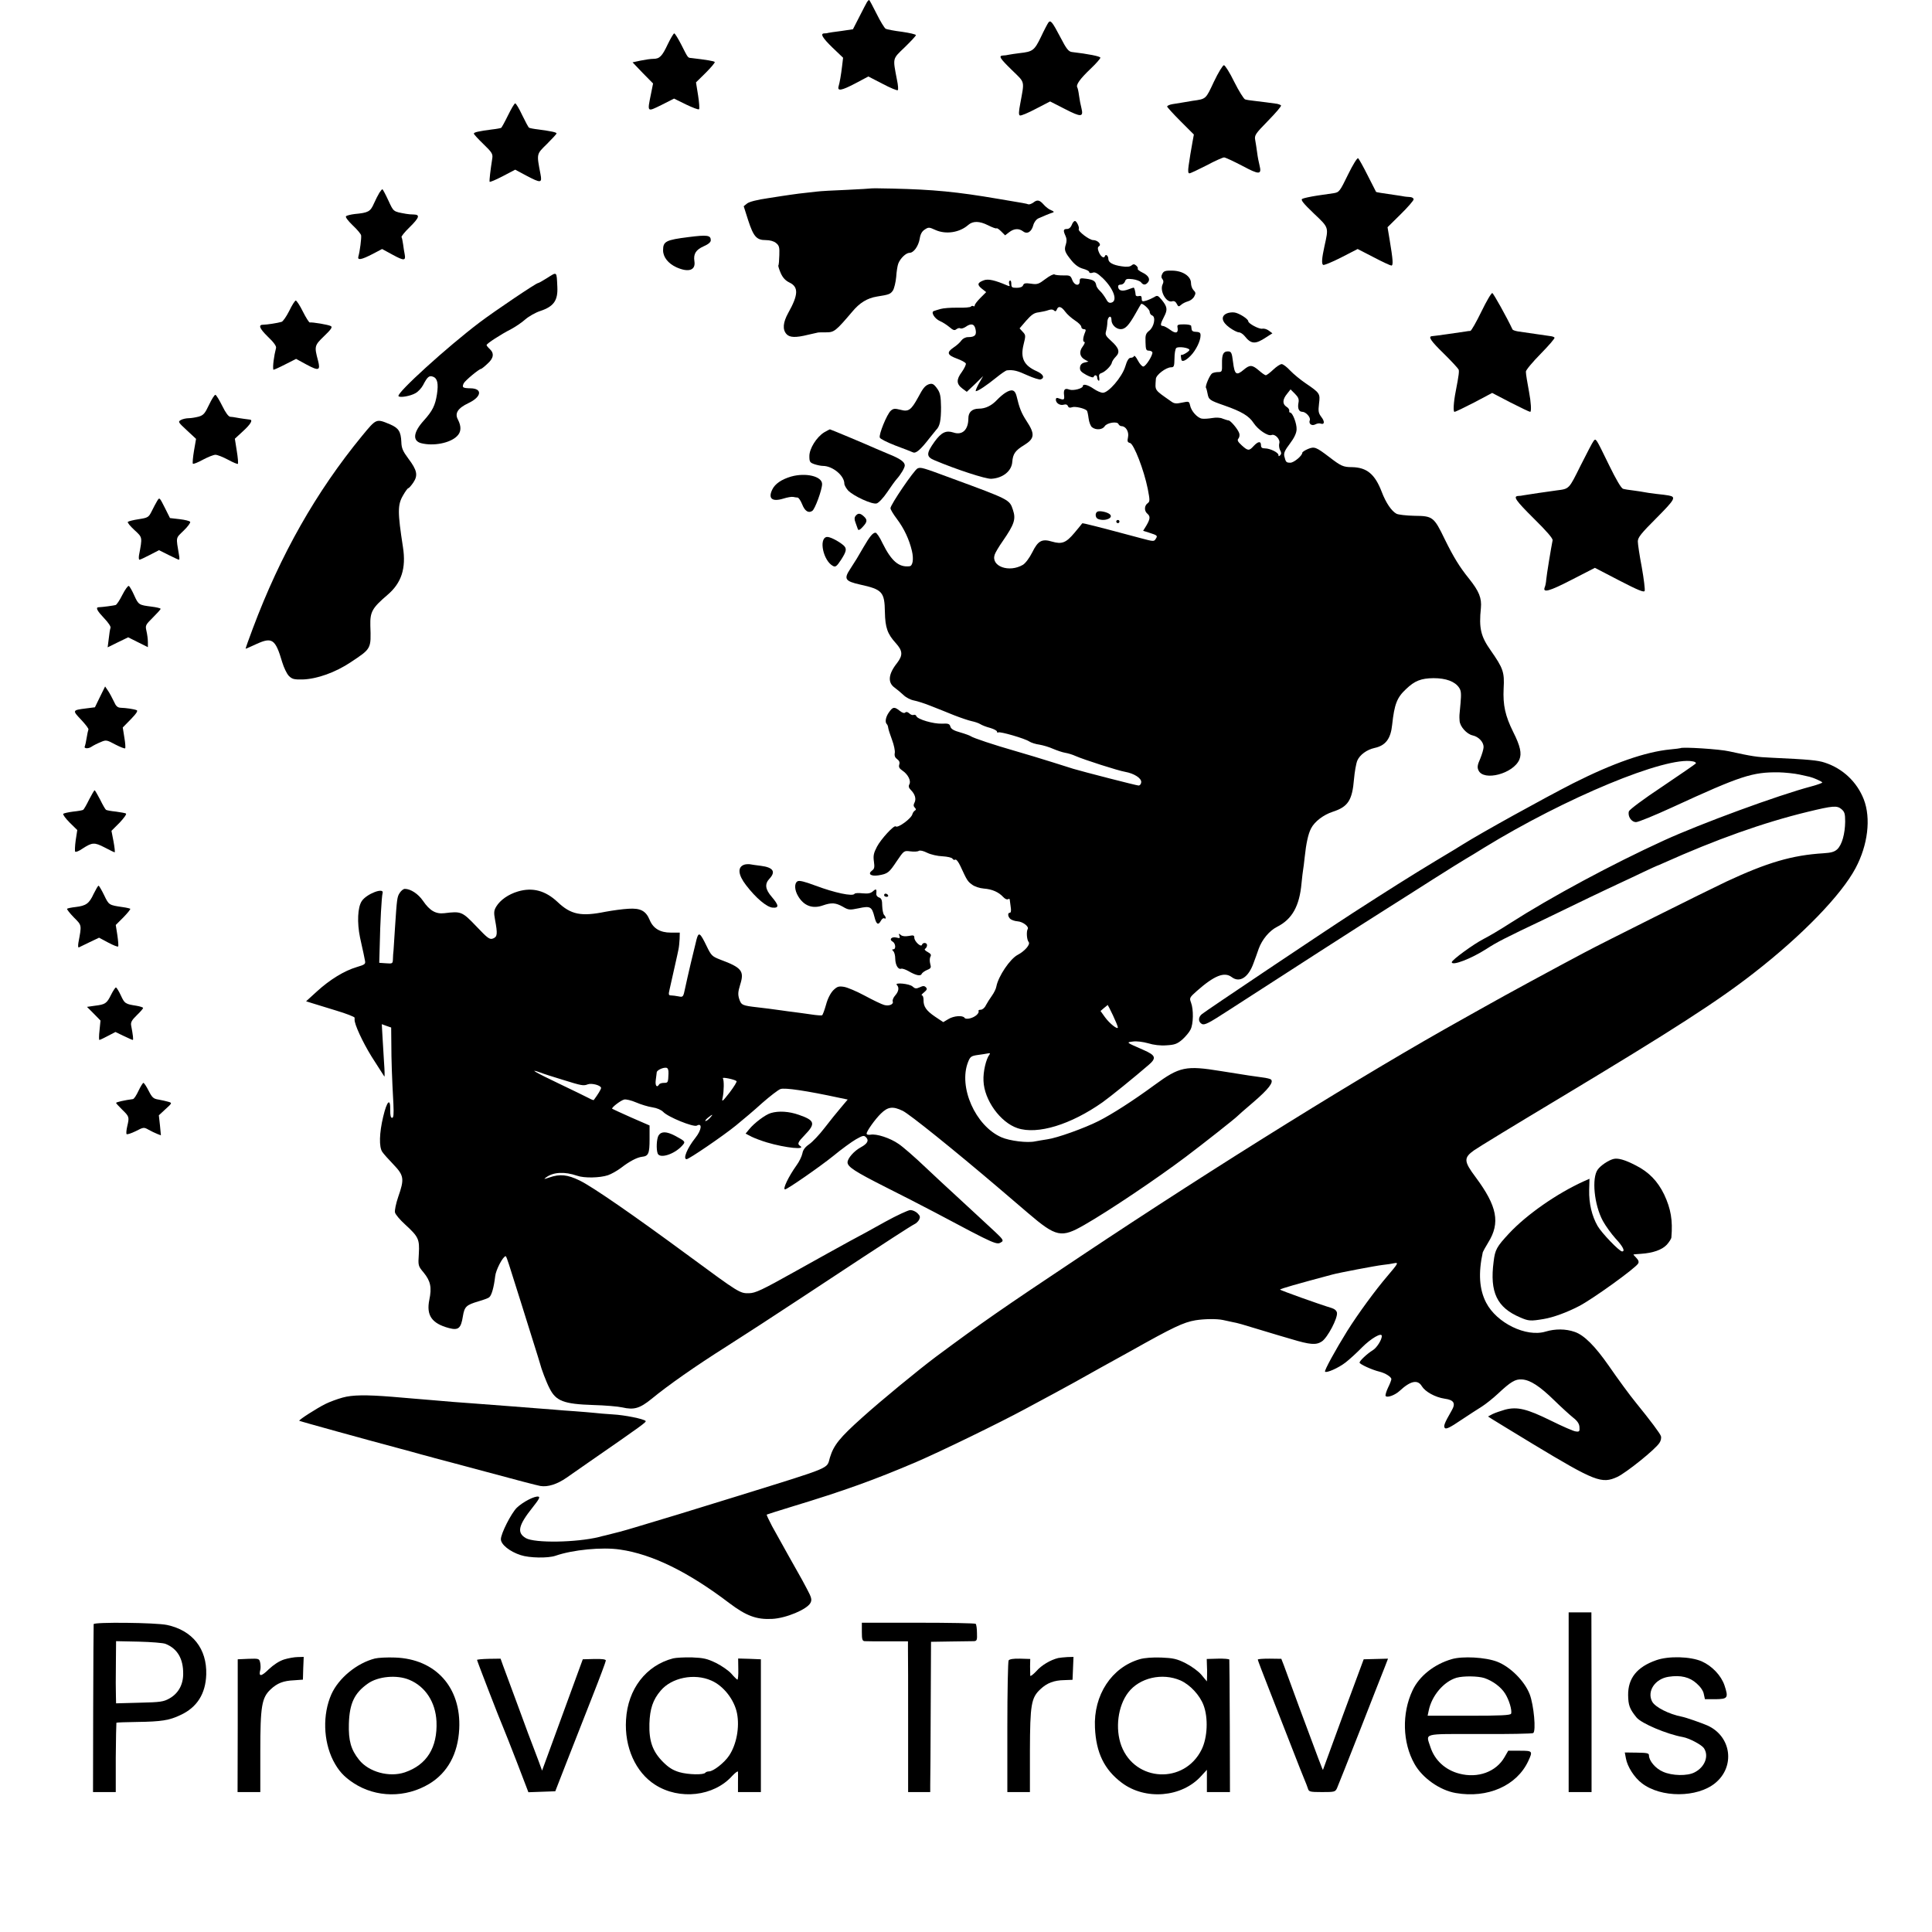 <?xml version="1.0" standalone="no"?>
<!DOCTYPE svg PUBLIC "-//W3C//DTD SVG 20010904//EN"
 "http://www.w3.org/TR/2001/REC-SVG-20010904/DTD/svg10.dtd">
<svg version="1.0" xmlns="http://www.w3.org/2000/svg"
 width="1215pt" height="1215pt" viewBox="0 0 1215 1215"
 preserveAspectRatio="xMidYMid meet">
<g transform="translate(0,1215) scale(0.1,-0.1)"
fill="#000000" stroke="none">
<path d="M5453 12138 c-4 -7 -26 -48 -48 -92 l-41 -80 -74 -11 c-42 -5 -79
-11 -83 -12 -4 -2 -14 -3 -22 -3 -29 0 -14 -27 51 -90 l66 -63 -6 -51 c-7 -59
-15 -104 -22 -128 -10 -33 18 -28 102 16 l85 45 89 -46 c49 -26 93 -44 96 -40
4 3 2 32 -5 64 -27 142 -30 130 49 206 38 37 70 71 70 76 0 5 -39 14 -87 21
-49 6 -95 15 -103 19 -8 5 -34 47 -57 94 -24 48 -45 87 -47 87 -3 0 -8 -5 -13
-12z"/>
<path d="M6593 12008 c-5 -7 -27 -48 -47 -91 -41 -85 -52 -92 -133 -101 -26
-3 -57 -8 -68 -10 -11 -3 -28 -5 -37 -5 -30 -2 -21 -17 57 -93 83 -81 78 -62
51 -211 -10 -51 -10 -70 -2 -73 7 -3 52 16 101 42 l89 46 94 -48 c101 -52 117
-51 103 6 -5 19 -12 54 -15 78 -3 24 -8 47 -11 52 -10 16 16 53 82 116 35 33
63 65 63 71 0 9 -77 24 -180 36 -20 3 -34 20 -70 90 -53 101 -63 113 -77 95z"/>
<path d="M4200 11873 c-36 -77 -52 -93 -91 -93 -16 0 -51 -5 -80 -11 l-51 -11
64 -67 65 -66 -13 -65 c-24 -118 -26 -115 66 -70 l79 40 75 -37 c42 -20 78
-34 82 -30 4 3 1 43 -6 88 l-13 81 61 60 c34 34 59 64 57 68 -4 6 -53 14 -147
25 -23 2 -20 -2 -63 83 -20 39 -40 72 -45 72 -4 0 -22 -30 -40 -67z"/>
<path d="M7634 11636 c-52 -111 -48 -108 -134 -120 -19 -3 -48 -8 -65 -11 -16
-3 -45 -7 -62 -10 -18 -3 -33 -10 -33 -15 0 -4 38 -46 84 -92 l84 -84 -9 -49
c-5 -28 -11 -61 -13 -75 -2 -14 -7 -46 -11 -72 -5 -35 -3 -48 5 -48 7 0 55 23
108 50 52 28 102 50 110 50 8 0 59 -24 113 -52 108 -58 125 -58 110 2 -5 19
-12 55 -15 80 -3 25 -9 60 -12 78 -6 31 -1 39 81 123 48 49 85 92 81 96 -4 4
-14 8 -24 10 -31 5 -106 14 -147 19 -21 2 -46 6 -55 9 -8 3 -39 52 -68 110
-28 58 -58 105 -65 105 -7 0 -36 -47 -63 -104z"/>
<path d="M3195 11425 c-20 -41 -40 -77 -43 -79 -4 -2 -29 -7 -57 -10 -85 -11
-115 -18 -115 -26 0 -5 27 -34 60 -66 53 -51 60 -62 56 -89 -12 -77 -19 -136
-17 -148 0 -4 37 11 81 34 l80 42 69 -37 c93 -49 101 -48 90 9 -25 131 -26
124 41 190 33 33 60 62 60 66 0 7 -33 14 -115 25 -27 3 -53 8 -58 11 -4 2 -23
38 -43 79 -19 41 -39 74 -44 74 -5 0 -25 -34 -45 -75z"/>
<path d="M8479 11055 c-54 -111 -57 -114 -92 -120 -12 -2 -58 -8 -103 -15 -45
-7 -87 -16 -95 -21 -10 -6 7 -28 73 -91 97 -92 94 -85 67 -208 -16 -73 -19
-109 -8 -116 6 -3 57 18 114 47 l103 53 101 -52 c55 -29 105 -52 111 -52 13 0
10 37 -11 163 l-13 78 82 81 c45 44 82 87 82 94 0 8 -11 15 -25 15 -14 1 -28
2 -32 3 -5 1 -33 6 -63 10 -78 11 -114 17 -116 19 -1 1 -25 48 -53 104 -28 56
-55 104 -60 108 -6 3 -33 -41 -62 -100z"/>
<path d="M5478 10965 c-2 -1 -70 -5 -153 -9 -82 -3 -168 -8 -190 -11 -100 -11
-142 -16 -165 -20 -14 -2 -76 -11 -138 -21 -70 -10 -121 -23 -134 -34 l-21
-17 28 -88 c34 -104 53 -125 111 -125 26 0 51 -7 64 -18 20 -16 23 -27 21 -77
-1 -32 -3 -61 -6 -64 -2 -4 5 -26 15 -49 13 -29 30 -47 55 -59 58 -28 56 -77
-8 -191 -33 -60 -37 -104 -11 -133 20 -22 57 -24 137 -4 31 7 60 14 62 14 3 1
26 1 51 1 50 0 60 8 163 129 47 57 95 86 156 96 76 12 85 15 101 39 8 14 17
52 20 84 2 33 8 71 13 84 13 34 49 68 71 68 26 0 56 42 64 89 4 28 14 46 31
57 24 16 28 16 67 -2 66 -30 153 -17 208 32 29 25 70 24 122 -2 28 -14 52 -23
55 -20 3 3 16 -6 30 -20 l24 -24 26 20 c30 23 60 25 87 5 26 -20 53 -3 64 38
5 19 18 37 33 44 31 14 70 30 89 36 11 3 8 8 -10 15 -14 5 -35 22 -47 36 -26
29 -40 32 -66 11 -11 -7 -24 -12 -30 -10 -13 5 -26 7 -187 34 -263 45 -410 59
-667 65 -73 2 -134 2 -135 1z"/>
<path d="M2386 10938 c-8 -13 -24 -44 -35 -69 -22 -50 -35 -57 -121 -65 -24
-3 -49 -9 -54 -14 -5 -5 12 -28 42 -57 28 -26 52 -55 53 -63 3 -16 -8 -102
-17 -132 -8 -27 18 -22 88 14 l61 32 68 -37 c70 -38 82 -37 74 4 -3 13 -7 41
-10 63 -3 21 -7 41 -10 45 -2 4 20 32 50 61 62 61 68 80 28 81 -16 0 -37 2
-48 4 -84 15 -79 12 -113 85 -18 39 -35 70 -37 70 -3 0 -11 -10 -19 -22z"/>
<path d="M6740 10735 c-6 -15 -17 -25 -30 -25 -23 0 -25 -9 -9 -44 8 -17 8
-33 2 -53 -12 -35 -7 -49 36 -102 22 -27 46 -44 72 -51 22 -6 39 -15 39 -21 0
-6 9 -8 21 -4 16 6 31 -3 66 -36 67 -66 93 -141 53 -152 -15 -4 -24 2 -35 24
-9 15 -25 38 -37 49 -12 11 -23 27 -24 36 -4 26 -18 35 -63 41 -37 5 -41 4
-41 -16 0 -33 -34 -27 -47 9 -10 27 -15 29 -56 28 -25 0 -50 2 -55 6 -6 4 -32
-9 -58 -29 -42 -32 -51 -35 -90 -29 -35 5 -45 3 -50 -10 -4 -10 -18 -16 -40
-16 -30 0 -34 3 -34 26 0 14 -4 23 -10 19 -5 -3 -6 -13 -3 -22 5 -13 3 -15
-13 -8 -77 33 -118 42 -145 33 -42 -15 -46 -28 -15 -53 l28 -22 -36 -36 c-20
-20 -36 -41 -36 -47 0 -6 -4 -9 -9 -5 -5 3 -12 1 -15 -3 -3 -5 -40 -8 -83 -7
-43 1 -91 -3 -108 -8 -16 -5 -36 -10 -42 -13 -21 -6 4 -48 38 -63 17 -7 43
-24 60 -38 23 -20 32 -23 44 -13 8 6 19 9 25 5 5 -3 20 1 32 9 35 25 56 20 63
-15 8 -36 -4 -49 -47 -49 -16 0 -33 -9 -42 -21 -8 -12 -30 -32 -50 -45 -45
-31 -39 -47 24 -70 27 -10 51 -23 54 -30 2 -7 -9 -30 -25 -53 -36 -48 -35 -76
4 -105 l27 -20 52 49 51 50 -27 -47 c-15 -27 -23 -48 -19 -48 14 0 70 38 128
85 31 25 61 46 68 46 40 4 65 -2 128 -31 38 -17 76 -29 84 -26 27 10 16 33
-24 51 -82 36 -105 83 -84 168 14 56 14 60 -5 80 l-20 22 42 49 c34 38 50 49
79 52 20 3 48 9 61 14 15 5 27 5 34 -2 8 -8 13 -7 18 5 9 25 28 21 53 -13 12
-17 40 -41 61 -55 22 -14 40 -32 40 -40 0 -8 7 -15 16 -15 12 0 14 -5 9 -17
-15 -35 -17 -63 -6 -63 6 0 2 -13 -10 -29 -25 -33 -19 -65 14 -83 l22 -12 -25
-6 c-17 -4 -26 -14 -28 -30 -2 -20 6 -29 40 -48 25 -13 44 -19 46 -12 5 15 22
12 22 -4 0 -8 4 -17 9 -20 4 -3 6 5 4 18 -4 17 0 26 14 30 24 8 64 48 66 68 2
7 12 23 24 35 28 28 21 54 -29 99 -34 31 -39 39 -32 62 4 15 8 40 8 56 1 36
26 49 26 13 0 -29 29 -57 58 -57 29 0 51 24 92 96 18 32 34 60 36 62 7 9 54
-33 54 -48 0 -10 7 -21 16 -24 24 -9 12 -72 -19 -96 -21 -17 -25 -27 -23 -72
1 -45 4 -53 20 -53 11 0 21 -5 23 -10 5 -16 -41 -90 -57 -90 -8 0 -23 17 -34
38 -11 21 -22 34 -24 28 -2 -6 -11 -11 -21 -11 -12 0 -23 -16 -35 -57 -21 -66
-105 -163 -140 -163 -12 0 -38 11 -58 25 -36 25 -68 33 -68 17 0 -15 -61 -31
-85 -22 -29 11 -38 1 -33 -38 3 -27 -2 -29 -34 -17 -12 5 -18 2 -18 -8 0 -22
26 -39 50 -32 13 4 22 1 26 -9 4 -10 12 -12 26 -7 19 7 79 -7 93 -21 3 -2 8
-25 11 -49 3 -24 13 -50 22 -56 24 -19 65 -16 79 6 14 23 80 33 87 14 3 -7 12
-13 19 -13 27 0 48 -35 41 -69 -6 -27 -3 -33 13 -37 24 -7 87 -169 111 -288
14 -73 14 -80 -1 -91 -21 -15 -22 -48 -2 -65 20 -17 19 -32 -5 -74 l-21 -34
38 -12 c53 -17 54 -19 41 -39 -10 -17 -14 -17 -92 4 -273 73 -367 97 -370 94
-1 -2 -23 -29 -49 -60 -53 -63 -79 -73 -141 -55 -63 19 -88 6 -124 -67 -18
-36 -43 -69 -59 -79 -87 -51 -201 -10 -178 63 4 13 27 52 51 86 73 106 84 138
64 197 -21 64 -21 64 -380 196 -191 71 -199 73 -220 64 -22 -11 -170 -228
-170 -250 0 -8 18 -38 40 -67 46 -61 78 -130 95 -202 12 -52 5 -94 -15 -96
-67 -8 -114 32 -170 145 -17 37 -37 66 -44 66 -17 0 -36 -23 -75 -90 -39 -68
-49 -84 -84 -138 -42 -63 -32 -77 61 -98 141 -31 155 -46 157 -174 2 -97 16
-137 69 -195 43 -48 45 -75 8 -124 -56 -70 -61 -124 -15 -156 15 -11 40 -32
55 -46 15 -15 44 -30 65 -34 21 -4 69 -19 108 -35 38 -15 104 -41 145 -58 41
-16 91 -33 110 -37 19 -4 44 -12 55 -19 11 -7 39 -18 63 -24 23 -7 42 -17 42
-23 0 -6 4 -8 8 -5 11 7 167 -38 195 -57 12 -8 41 -17 64 -20 23 -4 61 -15 85
-26 24 -10 58 -22 76 -25 19 -3 48 -12 65 -20 55 -24 270 -93 313 -100 56 -10
103 -40 101 -65 -1 -12 -8 -21 -17 -21 -12 0 -350 87 -410 105 -8 3 -67 21
-130 41 -63 20 -169 52 -235 71 -133 38 -265 82 -280 93 -5 4 -35 15 -66 24
-41 11 -58 22 -62 36 -5 18 -12 21 -54 19 -53 -2 -152 27 -160 47 -2 7 -10 11
-18 8 -7 -3 -19 2 -27 10 -10 9 -19 11 -25 5 -6 -6 -19 -2 -35 11 -34 27 -43
25 -67 -9 -21 -29 -27 -62 -14 -75 4 -3 8 -14 9 -24 1 -9 12 -43 24 -75 12
-32 20 -70 17 -83 -3 -17 2 -29 15 -38 14 -10 18 -21 13 -35 -4 -15 1 -24 20
-37 35 -23 56 -65 44 -86 -7 -13 -4 -23 10 -37 26 -26 34 -56 22 -79 -7 -13
-7 -22 2 -31 9 -9 9 -14 0 -19 -6 -4 -13 -14 -15 -22 -6 -27 -92 -90 -105 -77
-10 10 -93 -80 -118 -128 -21 -40 -24 -57 -19 -93 5 -35 3 -46 -11 -56 -30
-22 -9 -38 39 -31 59 10 67 16 116 90 45 66 45 66 85 61 22 -3 46 -2 53 3 8 5
29 0 53 -12 22 -11 65 -21 96 -22 31 -2 59 -8 63 -15 4 -7 12 -10 18 -6 6 3
20 -15 32 -41 41 -89 45 -96 73 -116 15 -12 48 -23 74 -25 53 -4 93 -22 122
-53 11 -12 24 -18 30 -14 6 3 11 3 11 -2 1 -4 3 -25 6 -45 4 -24 2 -38 -5 -38
-16 0 -13 -26 4 -40 8 -6 28 -13 44 -14 33 -2 74 -33 64 -49 -9 -15 -6 -67 6
-81 13 -15 -25 -58 -69 -81 -48 -25 -122 -135 -134 -199 -2 -14 -15 -40 -28
-58 -13 -18 -30 -45 -38 -60 -7 -16 -22 -28 -32 -28 -11 0 -17 -4 -14 -9 3 -4
-2 -15 -12 -24 -23 -21 -68 -31 -76 -18 -11 17 -68 13 -102 -8 l-32 -19 -51
34 c-56 38 -74 64 -73 106 0 15 -4 28 -10 28 -6 0 0 9 13 19 19 16 21 22 12
32 -10 10 -18 10 -39 0 -22 -10 -30 -9 -45 5 -19 18 -116 27 -99 10 16 -16 12
-41 -10 -66 -12 -13 -18 -30 -16 -37 8 -19 -23 -32 -54 -23 -15 4 -69 30 -121
58 -52 28 -111 53 -132 56 -33 5 -42 2 -67 -22 -17 -18 -35 -52 -45 -90 -10
-35 -21 -65 -25 -67 -4 -2 -34 0 -66 5 -32 5 -81 11 -109 15 -27 3 -61 8 -75
10 -65 9 -109 15 -155 20 -97 11 -103 14 -116 52 -9 29 -8 45 6 91 27 85 10
107 -125 157 -51 20 -57 25 -85 83 -42 87 -51 93 -64 46 -15 -58 -58 -240 -72
-307 -12 -58 -13 -59 -42 -53 -16 3 -37 6 -47 6 -15 0 -17 5 -9 38 21 95 52
229 56 252 3 14 6 43 7 65 l1 40 -57 0 c-66 0 -110 26 -132 79 -24 58 -58 76
-134 71 -37 -2 -102 -11 -145 -19 -153 -31 -217 -18 -301 62 -76 71 -156 93
-248 66 -61 -18 -112 -54 -137 -95 -15 -25 -16 -38 -8 -82 17 -91 15 -108 -12
-119 -22 -8 -33 0 -106 77 -89 93 -95 95 -201 82 -53 -6 -91 15 -134 78 -30
44 -78 75 -114 75 -9 0 -23 -11 -32 -25 -17 -25 -18 -39 -30 -220 -4 -60 -8
-123 -9 -140 -2 -16 -4 -43 -4 -58 -1 -27 -3 -28 -43 -25 l-43 3 3 105 c3 152
12 312 18 333 12 39 -101 -4 -131 -50 -26 -39 -30 -135 -11 -228 10 -44 19
-89 22 -100 2 -11 6 -31 9 -45 5 -23 1 -26 -52 -42 -78 -23 -169 -79 -250
-153 l-68 -62 35 -11 c19 -6 88 -27 153 -47 64 -19 117 -40 117 -45 0 -6 0
-11 0 -12 -2 -28 49 -139 107 -233 42 -66 78 -122 80 -125 3 -3 2 38 -2 91 -3
53 -8 128 -10 167 l-4 71 30 -11 29 -10 1 -101 c0 -102 4 -216 13 -379 3 -66
1 -88 -8 -88 -9 0 -12 15 -12 47 2 81 -20 62 -44 -39 -25 -104 -27 -191 -6
-222 8 -12 39 -47 70 -79 67 -70 70 -91 30 -205 -14 -41 -23 -85 -20 -97 3
-13 32 -47 63 -75 85 -78 92 -93 87 -184 -5 -76 -5 -77 31 -120 43 -53 51 -93
35 -170 -20 -98 15 -149 123 -178 60 -16 76 -2 88 74 10 61 21 71 98 94 31 9
62 20 68 26 15 12 29 63 37 131 4 41 49 126 66 127 3 0 12 -24 21 -53 44 -138
112 -355 150 -477 23 -74 44 -139 45 -145 7 -30 39 -116 60 -156 40 -80 89
-99 274 -105 74 -2 157 -9 183 -15 74 -17 110 -7 185 54 106 87 276 206 469
328 98 62 315 203 483 314 168 111 337 222 375 247 39 25 124 81 190 124 66
43 128 82 137 86 9 4 22 16 28 27 8 17 7 24 -10 41 -11 11 -31 20 -45 20 -13
0 -84 -33 -157 -73 -73 -41 -173 -96 -223 -122 -49 -27 -202 -111 -339 -188
-218 -122 -255 -139 -296 -140 -57 -1 -62 2 -377 234 -350 258 -609 437 -688
475 -76 37 -124 42 -190 19 -35 -12 -38 -12 -20 1 45 33 115 37 194 10 44 -16
143 -14 194 3 21 7 58 28 82 46 54 42 101 66 132 70 41 4 48 20 48 111 l0 86
-115 50 c-63 28 -117 53 -120 55 -7 6 52 52 75 58 11 3 45 -5 75 -18 30 -13
76 -27 103 -31 28 -4 55 -16 67 -28 30 -33 191 -98 212 -87 36 20 31 -27 -9
-77 -51 -64 -80 -134 -55 -134 15 0 229 146 309 211 43 35 118 98 166 142 49
43 101 83 115 88 26 10 166 -11 370 -55 l53 -11 -43 -51 c-24 -28 -70 -85
-103 -128 -32 -42 -76 -88 -96 -102 -26 -18 -39 -35 -43 -58 -4 -19 -20 -52
-37 -75 -50 -70 -89 -151 -72 -151 14 0 220 143 303 210 52 43 117 90 143 105
43 24 50 26 63 13 20 -20 10 -40 -32 -63 -43 -23 -84 -70 -84 -95 0 -28 46
-58 240 -156 96 -48 236 -120 310 -159 393 -209 388 -206 420 -185 12 8 5 19
-40 61 -49 46 -186 172 -280 259 -19 17 -91 84 -159 148 -68 65 -144 131 -170
148 -53 37 -139 65 -176 58 -14 -2 -25 0 -25 7 0 15 53 90 90 126 44 43 75 47
137 17 42 -20 324 -247 608 -489 28 -24 108 -92 179 -153 179 -153 210 -159
356 -75 154 88 457 292 635 426 112 84 314 244 325 256 3 4 49 44 104 91 93
80 127 124 109 141 -4 4 -28 10 -53 13 -25 4 -63 9 -85 12 -22 3 -102 16 -177
28 -221 36 -260 28 -418 -88 -132 -97 -266 -183 -351 -226 -89 -45 -262 -107
-322 -115 -23 -4 -58 -9 -77 -13 -49 -11 -161 3 -213 26 -163 72 -271 316
-209 473 13 33 19 38 59 44 25 3 54 8 65 10 14 3 17 1 10 -8 -21 -27 -40 -108
-37 -164 4 -121 106 -262 214 -298 126 -42 335 22 535 163 48 34 201 158 290
235 50 43 44 60 -31 93 -114 50 -112 48 -67 54 22 3 62 -2 94 -11 35 -11 78
-16 116 -13 52 3 67 9 99 36 20 18 44 46 52 63 18 34 20 126 3 170 -11 29 -9
32 37 73 110 97 173 122 219 87 50 -38 106 -2 138 90 9 24 24 65 32 89 21 57
66 112 115 137 95 48 141 130 154 274 4 38 8 76 10 85 2 8 6 44 10 80 9 85 22
146 40 180 22 43 78 86 137 105 95 31 122 71 133 205 4 45 13 98 21 117 16 36
59 68 108 79 70 15 102 58 111 146 14 129 30 171 87 224 55 53 95 68 173 69
79 0 135 -21 161 -60 13 -19 14 -39 9 -97 -8 -86 -8 -76 -6 -110 1 -36 45 -85
82 -93 37 -8 69 -41 69 -73 0 -13 -10 -46 -21 -73 -18 -40 -20 -55 -11 -74 32
-70 219 -21 257 68 16 38 6 85 -39 174 -50 101 -65 168 -60 273 6 103 -3 127
-81 239 -63 89 -75 140 -62 267 6 63 -12 106 -74 184 -60 74 -98 136 -154 250
-67 139 -75 145 -189 146 -51 1 -103 7 -114 13 -31 17 -66 68 -92 136 -43 113
-94 155 -187 157 -56 0 -70 7 -143 63 -84 64 -94 68 -135 51 -19 -8 -35 -19
-35 -23 0 -19 -53 -63 -75 -63 -26 0 -29 3 -38 40 -5 20 3 38 35 80 27 36 41
65 42 89 2 36 -25 106 -40 106 -5 0 -8 5 -6 12 1 7 -6 18 -18 25 -26 17 -25
46 4 81 l22 28 28 -28 c21 -21 26 -34 22 -55 -7 -36 2 -58 24 -58 22 0 54 -35
47 -53 -9 -23 13 -38 35 -26 11 6 26 8 33 5 25 -9 27 13 5 41 -18 24 -21 35
-15 84 8 64 6 67 -85 129 -31 21 -75 57 -96 79 -21 23 -45 41 -54 41 -9 0 -33
-16 -53 -35 -20 -19 -41 -35 -47 -35 -5 0 -25 14 -43 30 -42 36 -57 37 -95 5
-47 -40 -58 -32 -68 50 -7 57 -11 65 -32 65 -29 0 -38 -19 -37 -77 1 -50 0
-53 -25 -53 -14 0 -30 -4 -37 -8 -15 -10 -45 -80 -39 -91 3 -4 7 -20 10 -36 7
-39 13 -43 105 -75 109 -38 156 -66 185 -111 28 -42 90 -84 112 -75 23 9 57
-28 49 -53 -3 -11 -1 -30 5 -42 9 -15 9 -24 1 -32 -8 -8 -11 -8 -11 1 0 16
-53 42 -85 42 -18 0 -25 5 -25 20 0 27 -18 25 -46 -5 -29 -32 -36 -31 -75 4
-26 24 -30 33 -20 44 6 8 8 23 4 33 -9 26 -54 79 -67 80 -6 0 -22 6 -37 11
-14 7 -42 8 -65 4 -23 -4 -52 -6 -65 -4 -28 4 -68 47 -75 84 -6 25 -7 26 -50
17 -36 -8 -49 -7 -67 6 -111 78 -103 67 -98 143 1 25 64 73 96 73 18 0 20 7
21 55 0 31 5 60 11 66 12 12 83 2 83 -12 0 -8 -41 -34 -50 -31 -5 2 -5 -4 -1
-28 2 -19 27 -10 59 23 33 34 62 93 62 127 0 19 -5 22 -40 24 -8 1 -16 7 -16
14 -1 6 -2 17 -3 22 0 6 -21 10 -45 10 -38 0 -44 -3 -41 -18 7 -37 -10 -43
-45 -17 -19 14 -40 25 -47 25 -18 0 -16 13 8 59 23 44 20 62 -16 106 -23 27
-27 29 -47 16 -12 -7 -34 -17 -50 -22 -24 -7 -28 -5 -28 13 0 15 -5 19 -18 16
-10 -3 -19 0 -20 6 -2 23 -8 47 -13 47 -2 0 -17 -5 -33 -11 -37 -14 -60 -9
-64 13 -2 11 3 17 17 17 11 0 22 9 26 20 5 16 12 18 48 14 23 -3 47 -12 53
-20 14 -18 28 -18 43 0 17 20 3 44 -35 62 -19 9 -32 20 -29 24 3 4 -2 13 -10
20 -12 10 -18 10 -30 0 -10 -8 -30 -10 -61 -5 -56 8 -84 24 -84 47 0 20 -17
33 -22 16 -6 -17 -28 0 -39 30 -7 18 -6 27 2 33 19 11 -8 39 -37 39 -23 0 -97
56 -90 69 6 10 -13 51 -24 51 -6 0 -15 -11 -20 -25z m259 -4970 c17 -36 31
-70 31 -76 0 -17 -52 24 -81 64 l-28 39 22 19 c12 10 23 18 23 19 1 0 16 -29
33 -65z m-2795 -366 c-2 -57 -3 -59 -28 -59 -14 0 -28 -4 -31 -10 -14 -23 -26
-8 -21 28 3 20 5 42 6 48 0 13 39 32 60 29 10 -1 15 -13 14 -36z m-667 -39
c122 -38 132 -40 160 -29 25 9 83 -7 83 -23 0 -8 -19 -40 -46 -76 -1 -2 -15 3
-31 12 -15 8 -99 49 -185 90 -153 73 -198 99 -120 71 20 -8 83 -28 139 -45z
m1095 -9 c4 -3 -16 -35 -43 -71 -48 -61 -51 -63 -44 -31 8 40 9 107 1 120 -6
9 74 -7 86 -18z m-167 -231 c-10 -11 -22 -20 -28 -20 -5 0 1 9 14 20 31 25 37
25 14 0z"/>
<path d="M4330 10659 c-143 -18 -160 -27 -160 -83 0 -43 32 -83 84 -107 76
-34 122 -19 113 38 -7 46 9 72 58 94 30 13 45 26 45 38 0 32 -22 35 -140 20z"/>
<path d="M7310 10429 c-8 -15 -8 -24 0 -34 8 -9 8 -20 2 -32 -21 -41 22 -119
59 -108 12 4 22 -1 29 -15 10 -20 13 -20 28 -7 9 9 29 18 43 22 15 4 32 17 39
30 11 20 10 26 -4 40 -9 9 -16 29 -16 45 0 42 -51 77 -117 78 -43 1 -54 -2
-63 -19z"/>
<path d="M3438 10400 c-27 -17 -50 -30 -54 -30 -12 0 -270 -174 -367 -247
-205 -155 -523 -444 -511 -464 7 -12 76 0 108 19 16 9 37 32 46 49 28 54 39
63 63 54 28 -10 35 -43 25 -110 -11 -71 -28 -105 -83 -166 -66 -73 -72 -127
-17 -142 77 -20 182 0 226 44 27 26 28 61 6 104 -22 40 -1 72 66 104 83 39 90
92 13 93 -49 1 -55 5 -43 31 8 17 97 91 109 91 3 0 21 14 40 32 40 35 44 66
15 93 -11 10 -20 21 -20 25 0 9 89 67 154 100 26 14 67 41 89 61 23 20 66 44
94 53 85 28 112 66 108 151 -5 102 0 97 -67 55z"/>
<path d="M9316 10190 c-32 -66 -63 -120 -69 -121 -7 0 -21 -2 -32 -4 -32 -5
-199 -29 -209 -29 -27 -2 -8 -30 73 -109 49 -48 91 -94 94 -101 4 -11 2 -33
-18 -136 -14 -70 -17 -130 -8 -130 6 0 62 27 124 59 l113 60 115 -60 c63 -32
119 -59 124 -59 9 0 5 63 -7 125 -11 59 -20 112 -20 128 0 10 42 60 93 112 52
53 91 98 87 102 -3 4 -14 8 -24 9 -43 6 -180 26 -207 30 -16 3 -31 8 -33 12
-36 77 -120 227 -127 229 -6 2 -37 -51 -69 -117z"/>
<path d="M1819 10195 c-18 -36 -40 -67 -48 -69 -26 -8 -95 -18 -113 -18 -36 1
-28 -22 26 -75 37 -35 55 -60 52 -71 -13 -50 -22 -117 -17 -137 1 -2 33 12 72
32 l71 36 68 -37 c75 -40 86 -36 70 26 -24 90 -23 95 38 154 44 42 54 57 43
63 -14 9 -118 26 -133 23 -4 -1 -24 30 -43 68 -19 39 -40 70 -45 70 -5 0 -24
-29 -41 -65z"/>
<path d="M7713 10178 c-37 -18 -29 -53 19 -88 22 -16 49 -30 59 -30 10 0 26
-11 36 -23 41 -52 67 -54 136 -8 l39 25 -23 17 c-12 9 -30 14 -40 12 -19 -5
-89 32 -89 47 0 14 -59 52 -88 55 -15 2 -37 -1 -49 -7z"/>
<path d="M5840 9733 c-23 -9 -36 -25 -66 -82 -44 -80 -60 -92 -111 -78 -36 9
-45 8 -61 -6 -24 -21 -77 -151 -69 -169 2 -8 47 -30 98 -50 52 -19 102 -39
111 -43 19 -8 48 18 103 89 17 21 36 45 42 52 24 23 31 61 31 143 -1 67 -5 89
-22 114 -23 33 -33 38 -56 30z"/>
<path d="M6323 9680 c-15 -9 -39 -30 -53 -45 -34 -36 -72 -55 -114 -55 -42 0
-66 -22 -66 -60 0 -73 -38 -109 -94 -90 -47 15 -76 1 -119 -58 -53 -74 -53
-95 1 -117 135 -57 321 -118 356 -116 72 4 128 48 132 106 4 51 19 72 75 106
66 41 69 69 15 151 -33 51 -45 81 -63 157 -10 40 -30 46 -70 21z"/>
<path d="M1315 9605 c-26 -55 -35 -66 -65 -75 -19 -5 -48 -10 -63 -10 -16 0
-38 -5 -49 -11 -20 -11 -18 -14 37 -65 l58 -54 -13 -75 c-7 -42 -10 -78 -7
-81 3 -4 32 8 63 25 32 17 67 31 79 31 12 0 47 -14 79 -31 31 -17 60 -29 62
-26 3 3 0 40 -7 82 l-12 76 52 48 c47 43 62 69 44 72 -5 1 -21 3 -38 5 -16 2
-39 6 -50 8 -11 2 -28 5 -37 5 -11 1 -29 25 -50 68 -18 36 -37 68 -43 70 -5 2
-23 -26 -40 -62z"/>
<path d="M2277 9409 c-289 -352 -513 -747 -687 -1211 -27 -71 -47 -128 -45
-128 1 0 32 13 68 30 99 45 119 31 162 -115 10 -33 28 -71 41 -85 21 -21 32
-24 88 -23 90 3 205 44 301 108 131 87 129 83 124 231 -2 86 11 110 108 193
88 75 118 167 97 301 -34 220 -34 266 1 325 14 25 29 45 33 45 4 0 18 16 31
35 31 46 24 78 -31 151 -34 46 -43 65 -44 104 -3 66 -17 88 -70 111 -89 37
-86 38 -177 -72z"/>
<path d="M5183 9431 c-48 -30 -93 -102 -93 -149 0 -36 3 -41 31 -51 18 -6 42
-11 54 -11 61 0 135 -61 135 -112 0 -9 11 -28 23 -42 33 -35 152 -90 180 -82
12 3 41 33 66 70 24 36 51 73 60 83 26 29 51 71 51 86 0 22 -30 43 -100 71
-36 15 -74 31 -85 36 -48 22 -282 120 -286 120 -2 0 -18 -9 -36 -19z"/>
<path d="M10022 9377 c-7 -8 -43 -78 -82 -155 -74 -149 -70 -146 -150 -156
-49 -6 -192 -28 -210 -31 -8 -2 -23 -4 -32 -4 -35 -2 -16 -29 101 -145 77 -76
118 -123 115 -134 -9 -44 -38 -220 -40 -247 -1 -16 -5 -38 -9 -47 -16 -39 28
-27 169 46 l146 75 154 -80 c118 -61 155 -76 159 -65 3 8 -5 75 -18 148 -14
73 -25 146 -25 163 0 25 20 50 117 147 117 118 126 133 77 142 -10 2 -46 7
-79 10 -33 4 -67 9 -75 11 -8 2 -37 6 -65 10 -27 3 -58 8 -68 11 -12 4 -44 59
-87 147 -85 174 -83 172 -98 154z"/>
<path d="M4975 9153 c-61 -18 -101 -46 -118 -81 -28 -57 -2 -79 68 -58 25 8
53 13 63 11 9 -2 22 -4 28 -4 7 -1 19 -19 28 -41 17 -44 40 -59 64 -43 17 10
62 133 62 169 0 49 -103 73 -195 47z"/>
<path d="M988 8999 c-8 -13 -23 -42 -34 -64 -19 -38 -23 -41 -81 -50 -34 -5
-65 -13 -69 -17 -4 -4 15 -27 41 -51 52 -48 51 -43 29 -160 -2 -15 -1 -27 3
-27 5 0 34 14 65 30 l58 30 60 -30 c32 -16 62 -30 65 -30 4 0 4 12 1 28 -20
119 -22 105 29 155 26 25 44 50 41 55 -3 6 -33 13 -66 17 l-61 7 -33 66 c-33
65 -33 66 -48 41z"/>
<path d="M6903 8933 c-18 -7 -16 -40 3 -47 44 -17 101 8 72 31 -17 13 -60 22
-75 16z"/>
<path d="M5381 8906 c-8 -10 -9 -22 -1 -42 6 -16 13 -35 15 -42 3 -9 13 -5 30
14 30 32 31 45 7 67 -23 21 -36 21 -51 3z"/>
<path d="M7020 8870 c0 -5 5 -10 10 -10 6 0 10 5 10 10 0 6 -4 10 -10 10 -5 0
-10 -4 -10 -10z"/>
<path d="M5198 8773 c-50 -12 -20 -150 40 -182 16 -9 24 -3 51 38 36 56 38 72
14 93 -34 28 -88 55 -105 51z"/>
<path d="M770 8410 c-17 -34 -36 -63 -43 -65 -10 -3 -80 -13 -109 -14 -18 -2
-5 -25 37 -69 25 -26 43 -52 40 -60 -3 -8 -8 -38 -11 -68 l-7 -55 65 32 64 31
62 -31 62 -31 0 32 c0 18 -4 49 -9 70 -8 35 -6 38 40 84 27 27 49 51 49 55 0
4 -25 10 -57 14 -79 10 -82 11 -109 71 -13 29 -28 56 -34 59 -5 3 -23 -22 -40
-55z"/>
<path d="M629 7768 l-32 -66 -55 -7 c-88 -11 -88 -12 -32 -71 28 -30 49 -57
46 -62 -2 -4 -7 -27 -11 -52 -4 -25 -9 -48 -11 -52 -10 -15 18 -19 40 -5 13 9
39 22 59 30 34 15 38 14 92 -15 31 -16 59 -27 62 -24 3 3 1 34 -5 68 l-10 63
51 52 c36 37 46 54 36 57 -18 7 -67 14 -100 15 -20 1 -30 10 -43 40 -10 21
-26 51 -36 66 l-19 28 -32 -65z"/>
<path d="M10568 7445 c-2 -1 -30 -5 -64 -8 -155 -15 -359 -86 -609 -212 -192
-98 -582 -314 -695 -385 -8 -6 -85 -52 -170 -103 -156 -94 -306 -189 -520
-327 -187 -121 -933 -621 -952 -638 -24 -20 -23 -49 1 -62 17 -8 44 6 170 88
329 213 848 547 996 640 61 38 189 120 285 181 96 61 191 120 210 131 19 11
69 41 110 67 515 316 1146 578 1315 545 14 -2 22 -8 20 -13 -3 -4 -97 -69
-210 -145 -118 -78 -207 -145 -211 -156 -9 -31 15 -68 45 -68 14 0 117 42 230
94 430 198 502 221 668 219 39 -1 98 -7 130 -14 32 -7 60 -13 63 -14 22 -5 80
-30 80 -36 0 -3 -30 -14 -67 -24 -212 -56 -698 -235 -928 -340 -326 -149 -711
-356 -970 -522 -60 -39 -135 -83 -165 -98 -61 -31 -200 -132 -200 -146 0 -25
121 21 219 84 65 42 111 66 366 187 72 35 195 94 275 133 80 38 172 82 205 97
33 15 96 45 140 66 44 21 82 38 85 39 3 1 21 8 40 17 330 148 629 255 910 323
157 38 182 40 210 17 20 -17 24 -28 24 -79 -1 -77 -20 -146 -50 -174 -17 -16
-38 -22 -86 -25 -197 -12 -354 -58 -613 -179 -125 -59 -782 -387 -890 -445
-44 -23 -111 -59 -150 -80 -92 -49 -312 -169 -350 -190 -16 -9 -57 -32 -90
-50 -33 -18 -76 -42 -95 -53 -19 -11 -55 -31 -80 -45 -601 -334 -1546 -920
-2405 -1493 -506 -337 -616 -414 -910 -632 -108 -81 -342 -273 -462 -381 -143
-128 -180 -174 -204 -253 -21 -72 23 -54 -569 -238 -266 -83 -536 -165 -655
-200 -79 -24 -119 -34 -188 -51 -9 -2 -27 -6 -40 -10 -144 -35 -404 -39 -460
-7 -58 34 -48 80 44 195 38 48 47 64 35 66 -24 5 -97 -33 -136 -70 -35 -35
-100 -162 -100 -198 0 -33 56 -78 125 -100 54 -18 171 -20 218 -4 109 38 295
56 407 39 201 -29 428 -140 687 -337 106 -80 171 -104 268 -99 88 4 221 60
242 101 10 20 7 33 -23 89 -19 36 -39 73 -44 81 -11 18 -121 216 -175 313 -20
38 -35 70 -33 72 1 1 73 24 158 50 327 99 526 171 785 282 153 66 517 243 680
331 138 74 266 143 305 165 19 11 96 53 170 95 74 41 160 88 190 105 267 150
332 181 408 194 56 9 133 10 172 2 19 -4 46 -10 60 -13 37 -7 54 -12 185 -52
66 -20 149 -45 185 -55 119 -36 157 -39 193 -15 36 24 100 146 95 180 -2 13
-14 24 -33 30 -80 24 -325 112 -325 116 0 5 102 34 330 95 40 11 271 55 315
60 28 3 61 8 73 11 29 6 25 -1 -43 -81 -73 -85 -184 -236 -253 -346 -75 -121
-145 -249 -139 -255 9 -10 84 23 128 57 26 20 73 63 105 96 56 56 124 96 124
71 0 -24 -32 -75 -58 -90 -34 -21 -82 -66 -82 -77 0 -10 79 -46 125 -57 37 -9
75 -33 75 -47 0 -6 -9 -30 -21 -54 -11 -23 -18 -47 -15 -52 9 -13 59 5 88 32
69 64 114 73 140 29 21 -34 83 -69 143 -78 59 -8 71 -29 44 -75 -46 -80 -53
-99 -42 -110 8 -8 36 6 99 49 49 32 109 72 134 87 25 16 70 52 100 80 81 76
110 93 151 90 52 -3 112 -42 204 -132 44 -43 97 -91 118 -108 27 -21 39 -39
40 -60 2 -27 -1 -30 -23 -27 -14 1 -84 32 -157 68 -150 74 -211 89 -288 69
-27 -8 -63 -20 -79 -28 l-28 -15 23 -15 c13 -9 130 -79 259 -158 391 -236 433
-252 531 -207 57 27 239 173 265 214 9 13 13 32 9 43 -5 16 -63 94 -158 211
-37 45 -111 146 -169 230 -87 125 -156 194 -215 214 -57 20 -123 20 -183 2
-122 -37 -308 54 -374 182 -43 83 -50 185 -21 317 2 6 17 33 34 61 77 124 57
228 -79 411 -75 100 -76 122 -10 169 25 18 268 166 540 329 712 428 993 609
1222 788 301 234 547 488 637 657 78 146 98 314 52 433 -43 110 -132 194 -245
231 -45 15 -100 20 -336 31 -92 4 -119 8 -265 40 -59 14 -297 29 -307 20z"/>
<path d="M560 7121 c-16 -33 -33 -62 -37 -64 -5 -3 -33 -8 -63 -11 -30 -4 -58
-10 -62 -14 -4 -4 14 -29 40 -55 l48 -47 -10 -65 c-5 -36 -6 -68 -3 -71 4 -4
24 4 44 18 63 41 76 42 140 9 32 -17 61 -31 64 -31 3 0 0 30 -7 68 l-13 67 51
51 c27 29 46 54 40 58 -5 3 -34 8 -63 12 -30 3 -57 8 -62 11 -4 2 -21 31 -37
64 -17 32 -32 59 -35 59 -3 0 -18 -27 -35 -59z"/>
<path d="M4680 6712 c-43 -15 -39 -63 12 -129 62 -81 130 -138 167 -141 41 -3
40 14 -5 67 -42 48 -46 82 -15 115 41 44 24 71 -54 81 -27 3 -59 8 -70 10 -11
1 -27 0 -35 -3z"/>
<path d="M5016 6608 c-22 -12 -20 -56 4 -95 36 -60 90 -80 155 -57 55 19 80
17 125 -8 36 -21 42 -22 100 -10 73 16 83 10 99 -53 12 -49 24 -56 41 -25 6
11 15 18 21 15 12 -8 12 8 -1 21 -6 6 -11 32 -12 57 0 37 -5 48 -20 53 -10 3
-18 13 -17 22 3 32 -1 35 -21 17 -15 -13 -30 -16 -65 -13 -25 3 -48 2 -51 -3
-11 -18 -125 6 -250 53 -64 24 -97 32 -108 26z"/>
<path d="M589 6529 c-28 -61 -47 -75 -113 -83 -27 -3 -51 -8 -54 -11 -3 -3 16
-27 42 -54 52 -52 50 -46 29 -160 -3 -19 -2 -32 3 -29 5 2 36 17 68 33 l59 28
58 -31 c32 -17 60 -28 62 -24 3 4 0 36 -5 71 l-10 64 48 48 c26 27 46 51 43
54 -3 2 -23 7 -45 10 -90 13 -89 13 -119 75 -16 33 -32 60 -35 60 -4 0 -17
-23 -31 -51z"/>
<path d="M5560 6520 c0 -5 7 -10 16 -10 8 0 12 5 9 10 -3 6 -10 10 -16 10 -5
0 -9 -4 -9 -10z"/>
<path d="M5656 6265 c6 -15 3 -17 -19 -11 -30 7 -48 -12 -23 -26 18 -10 22
-48 4 -48 -9 0 -9 -3 0 -12 7 -7 12 -28 12 -47 1 -40 18 -70 38 -63 7 2 27 -5
45 -15 46 -27 77 -34 83 -18 3 7 18 18 34 25 25 10 27 15 20 39 -4 15 -4 35 1
44 7 12 3 19 -17 30 -17 9 -23 17 -15 21 6 4 11 14 11 22 0 17 -27 19 -32 2
-6 -17 -48 22 -48 45 0 15 -5 17 -35 11 -23 -4 -41 -2 -50 6 -13 11 -14 10 -9
-5z"/>
<path d="M698 5893 c-27 -54 -36 -60 -102 -68 l-49 -7 43 -43 42 -43 -6 -61
c-4 -34 -4 -61 -1 -61 3 0 27 11 53 25 l48 25 52 -25 c29 -14 54 -25 57 -25 5
0 1 33 -10 90 -4 20 3 34 35 65 22 21 40 42 40 46 0 4 -19 10 -42 14 -70 11
-74 13 -98 65 -13 28 -27 50 -31 50 -4 0 -18 -21 -31 -47z"/>
<path d="M871 5290 c-13 -28 -28 -51 -35 -52 -53 -7 -106 -19 -106 -24 0 -3
18 -22 40 -44 43 -42 44 -45 30 -104 -5 -22 -7 -43 -4 -48 3 -4 28 4 57 18 50
26 52 26 82 9 16 -9 41 -21 54 -26 l23 -9 -6 63 -7 63 42 39 c42 38 42 39 18
46 -13 4 -41 10 -62 14 -32 5 -40 12 -62 55 -14 28 -29 50 -33 50 -4 0 -18
-23 -31 -50z"/>
<path d="M4847 5150 c-34 -10 -103 -62 -135 -101 l-23 -28 38 -20 c21 -10 64
-26 94 -35 121 -36 254 -49 209 -21 -17 11 -11 24 30 66 71 73 65 93 -36 128
-62 22 -128 26 -177 11z"/>
<path d="M4142 5010 c-13 -21 -16 -87 -6 -114 13 -34 103 -6 152 47 25 27 25
28 -44 65 -52 27 -85 28 -102 2z"/>
<path d="M10145 4861 c-32 -9 -79 -41 -97 -66 -39 -53 -23 -221 32 -323 17
-31 53 -81 80 -111 46 -49 62 -81 41 -81 -17 0 -128 115 -154 160 -36 63 -55
142 -53 226 l2 71 -36 -16 c-168 -76 -359 -209 -470 -328 -78 -84 -88 -102
-97 -178 -25 -192 21 -288 167 -350 53 -23 65 -24 148 -10 60 10 145 41 222
81 84 43 356 239 372 268 6 10 2 22 -12 36 -11 11 -19 20 -17 21 1 1 22 2 47
4 75 5 132 25 162 57 15 17 29 38 29 47 9 106 -3 178 -45 268 -41 85 -97 143
-181 185 -68 35 -111 47 -140 39z"/>
<path d="M2155 3361 c-33 -9 -82 -27 -108 -40 -51 -25 -170 -101 -165 -106 3
-3 423 -119 633 -175 44 -12 105 -28 135 -37 30 -8 69 -18 85 -23 17 -4 165
-44 330 -88 165 -45 315 -84 333 -87 47 -8 106 11 165 52 28 20 87 61 132 92
351 243 371 258 365 265 -13 13 -131 37 -205 41 -44 3 -98 7 -120 10 -22 2
-76 7 -120 10 -44 3 -102 7 -130 10 -27 2 -86 7 -130 10 -44 3 -107 8 -140 11
-101 8 -167 13 -250 19 -85 6 -137 10 -250 20 -38 3 -92 8 -120 10 -27 2 -86
7 -130 11 -164 13 -249 12 -310 -5z"/>
<path d="M9865 1445 l0 -565 72 0 72 0 0 565 -1 565 -71 0 -72 0 0 -565z"/>
<path d="M589 1936 c-1 -6 -2 -246 -3 -533 l-1 -523 71 0 72 0 0 216 c1 119 3
218 4 220 2 2 62 4 132 5 150 2 201 10 270 43 105 48 159 134 163 255 5 163
-87 278 -247 312 -72 15 -460 19 -461 5z m452 -124 c75 -30 112 -94 111 -189
0 -68 -31 -123 -86 -154 -37 -21 -56 -24 -188 -27 l-148 -4 -1 46 c0 25 -1 62
-1 81 0 19 1 87 1 150 l1 114 143 -3 c78 -2 154 -8 168 -14z"/>
<path d="M5420 1888 c0 -48 3 -58 18 -59 9 -1 74 -1 145 -1 l127 0 0 -52 c1
-28 1 -241 1 -473 l0 -423 70 0 69 0 0 43 c1 23 2 236 3 472 l2 430 125 2 c69
1 134 2 145 2 18 1 21 7 19 51 0 28 -4 54 -8 58 -4 4 -167 7 -362 7 l-354 0 0
-57z"/>
<path d="M1787 1714 c-31 -10 -65 -32 -97 -62 -48 -47 -65 -48 -53 -3 3 11 2
32 -1 46 -6 25 -9 25 -74 23 l-67 -3 0 -417 -1 -418 72 0 71 0 0 253 c0 289 9
340 65 393 42 39 79 54 148 57 l55 4 2 71 3 72 -38 -1 c-20 0 -59 -7 -85 -15z"/>
<path d="M2358 1720 c-114 -29 -228 -123 -274 -225 -56 -127 -51 -292 11 -416
33 -64 67 -102 128 -142 142 -93 327 -95 477 -5 115 70 180 188 188 345 13
261 -148 440 -403 449 -49 2 -107 -1 -127 -6z m216 -134 c101 -42 165 -140
171 -262 7 -164 -61 -273 -199 -320 -98 -33 -227 2 -288 79 -51 64 -67 120
-64 227 4 127 34 192 119 252 64 46 183 57 261 24z"/>
<path d="M4234 1721 c-171 -44 -286 -193 -297 -386 -11 -172 60 -331 183 -409
153 -98 369 -73 484 55 20 21 36 33 37 27 0 -7 1 -39 0 -70 l0 -58 72 0 72 0
0 418 0 417 -72 3 -71 2 1 -67 c1 -38 -2 -67 -6 -66 -4 2 -21 18 -38 38 -17
19 -60 49 -96 67 -56 27 -78 32 -152 35 -47 1 -100 -2 -117 -6z m240 -140 c76
-33 144 -120 161 -206 17 -87 -3 -196 -50 -266 -29 -44 -99 -99 -126 -99 -10
0 -20 -4 -23 -8 -9 -15 -107 -13 -163 3 -41 12 -68 29 -103 64 -66 66 -89 131
-86 241 3 93 22 151 71 208 69 82 212 111 319 63z"/>
<path d="M6655 1723 c-49 -12 -105 -45 -138 -83 -21 -22 -37 -34 -38 -28 0 7
-1 34 -1 59 l1 46 -64 2 c-42 1 -66 -3 -72 -11 -4 -7 -8 -196 -8 -420 l0 -408
71 0 71 0 0 260 c1 291 8 333 66 387 41 39 86 56 150 57 l52 2 3 72 3 72 -38
-1 c-21 -1 -47 -4 -58 -6z"/>
<path d="M7169 1716 c-178 -51 -293 -226 -283 -431 7 -158 59 -264 168 -346
148 -112 379 -93 500 42 l36 39 0 -70 0 -70 73 0 72 0 -1 413 c-1 226 -2 416
-3 420 0 4 -33 7 -72 6 l-70 -2 1 -36 c1 -20 2 -51 1 -70 l-1 -35 -35 42 c-21
24 -63 54 -100 73 -54 27 -78 32 -152 35 -54 2 -106 -2 -134 -10z m255 -134
c60 -27 121 -92 145 -156 30 -79 25 -203 -12 -278 -108 -220 -419 -205 -505
23 -40 108 -22 250 43 335 71 93 214 126 329 76z"/>
<path d="M9130 1716 c-111 -32 -205 -107 -247 -197 -68 -144 -63 -328 12 -461
49 -89 160 -167 260 -184 200 -35 384 46 456 201 29 63 28 65 -53 65 l-73 0
-23 -40 c-53 -93 -168 -135 -285 -104 -88 23 -154 84 -181 166 -29 91 -58 83
309 83 179 -1 331 2 337 6 19 12 4 176 -22 244 -32 83 -122 173 -205 205 -73
28 -217 36 -285 16z m205 -119 c53 -18 104 -56 130 -97 26 -41 45 -106 38
-127 -4 -10 -66 -13 -265 -13 l-260 0 7 33 c19 93 94 182 175 206 43 12 134
11 175 -2z"/>
<path d="M10415 1709 c-120 -42 -177 -113 -176 -219 1 -64 9 -87 53 -141 30
-37 190 -105 291 -123 40 -7 117 -48 132 -69 34 -49 7 -120 -58 -153 -45 -24
-142 -22 -199 4 -47 20 -88 69 -88 103 0 14 -13 16 -76 17 l-76 1 7 -37 c9
-52 53 -121 101 -157 120 -92 347 -91 460 1 128 104 103 295 -49 363 -40 17
-134 50 -160 55 -82 16 -168 60 -187 95 -34 65 18 143 103 156 77 12 133 -2
177 -42 24 -21 42 -47 45 -67 l7 -32 66 0 c78 1 83 8 57 87 -21 62 -78 122
-143 151 -72 31 -209 35 -287 7z"/>
<path d="M3000 1711 c0 -6 144 -379 165 -426 7 -16 46 -115 86 -218 l72 -188
85 3 84 3 74 190 c41 105 113 287 159 405 47 119 85 221 85 227 0 8 -23 11
-72 10 l-73 -2 -117 -320 c-64 -176 -122 -333 -128 -350 l-11 -30 -20 55 c-11
30 -27 71 -34 90 -8 19 -51 134 -95 255 -45 121 -88 239 -97 262 l-15 42 -74
-1 c-41 -1 -74 -4 -74 -7z"/>
<path d="M7910 1713 c0 -4 32 -88 71 -187 39 -100 102 -262 141 -361 38 -99
76 -193 83 -210 7 -16 16 -40 20 -52 6 -21 12 -23 89 -23 78 0 83 1 94 24 6
14 72 179 146 368 74 189 143 366 155 395 l20 52 -77 -2 -76 -2 -128 -345
c-70 -190 -127 -347 -128 -350 -1 -6 -28 67 -150 395 -44 121 -88 239 -96 262
l-16 41 -74 1 c-41 0 -74 -2 -74 -6z"/>
</g>
</svg>
